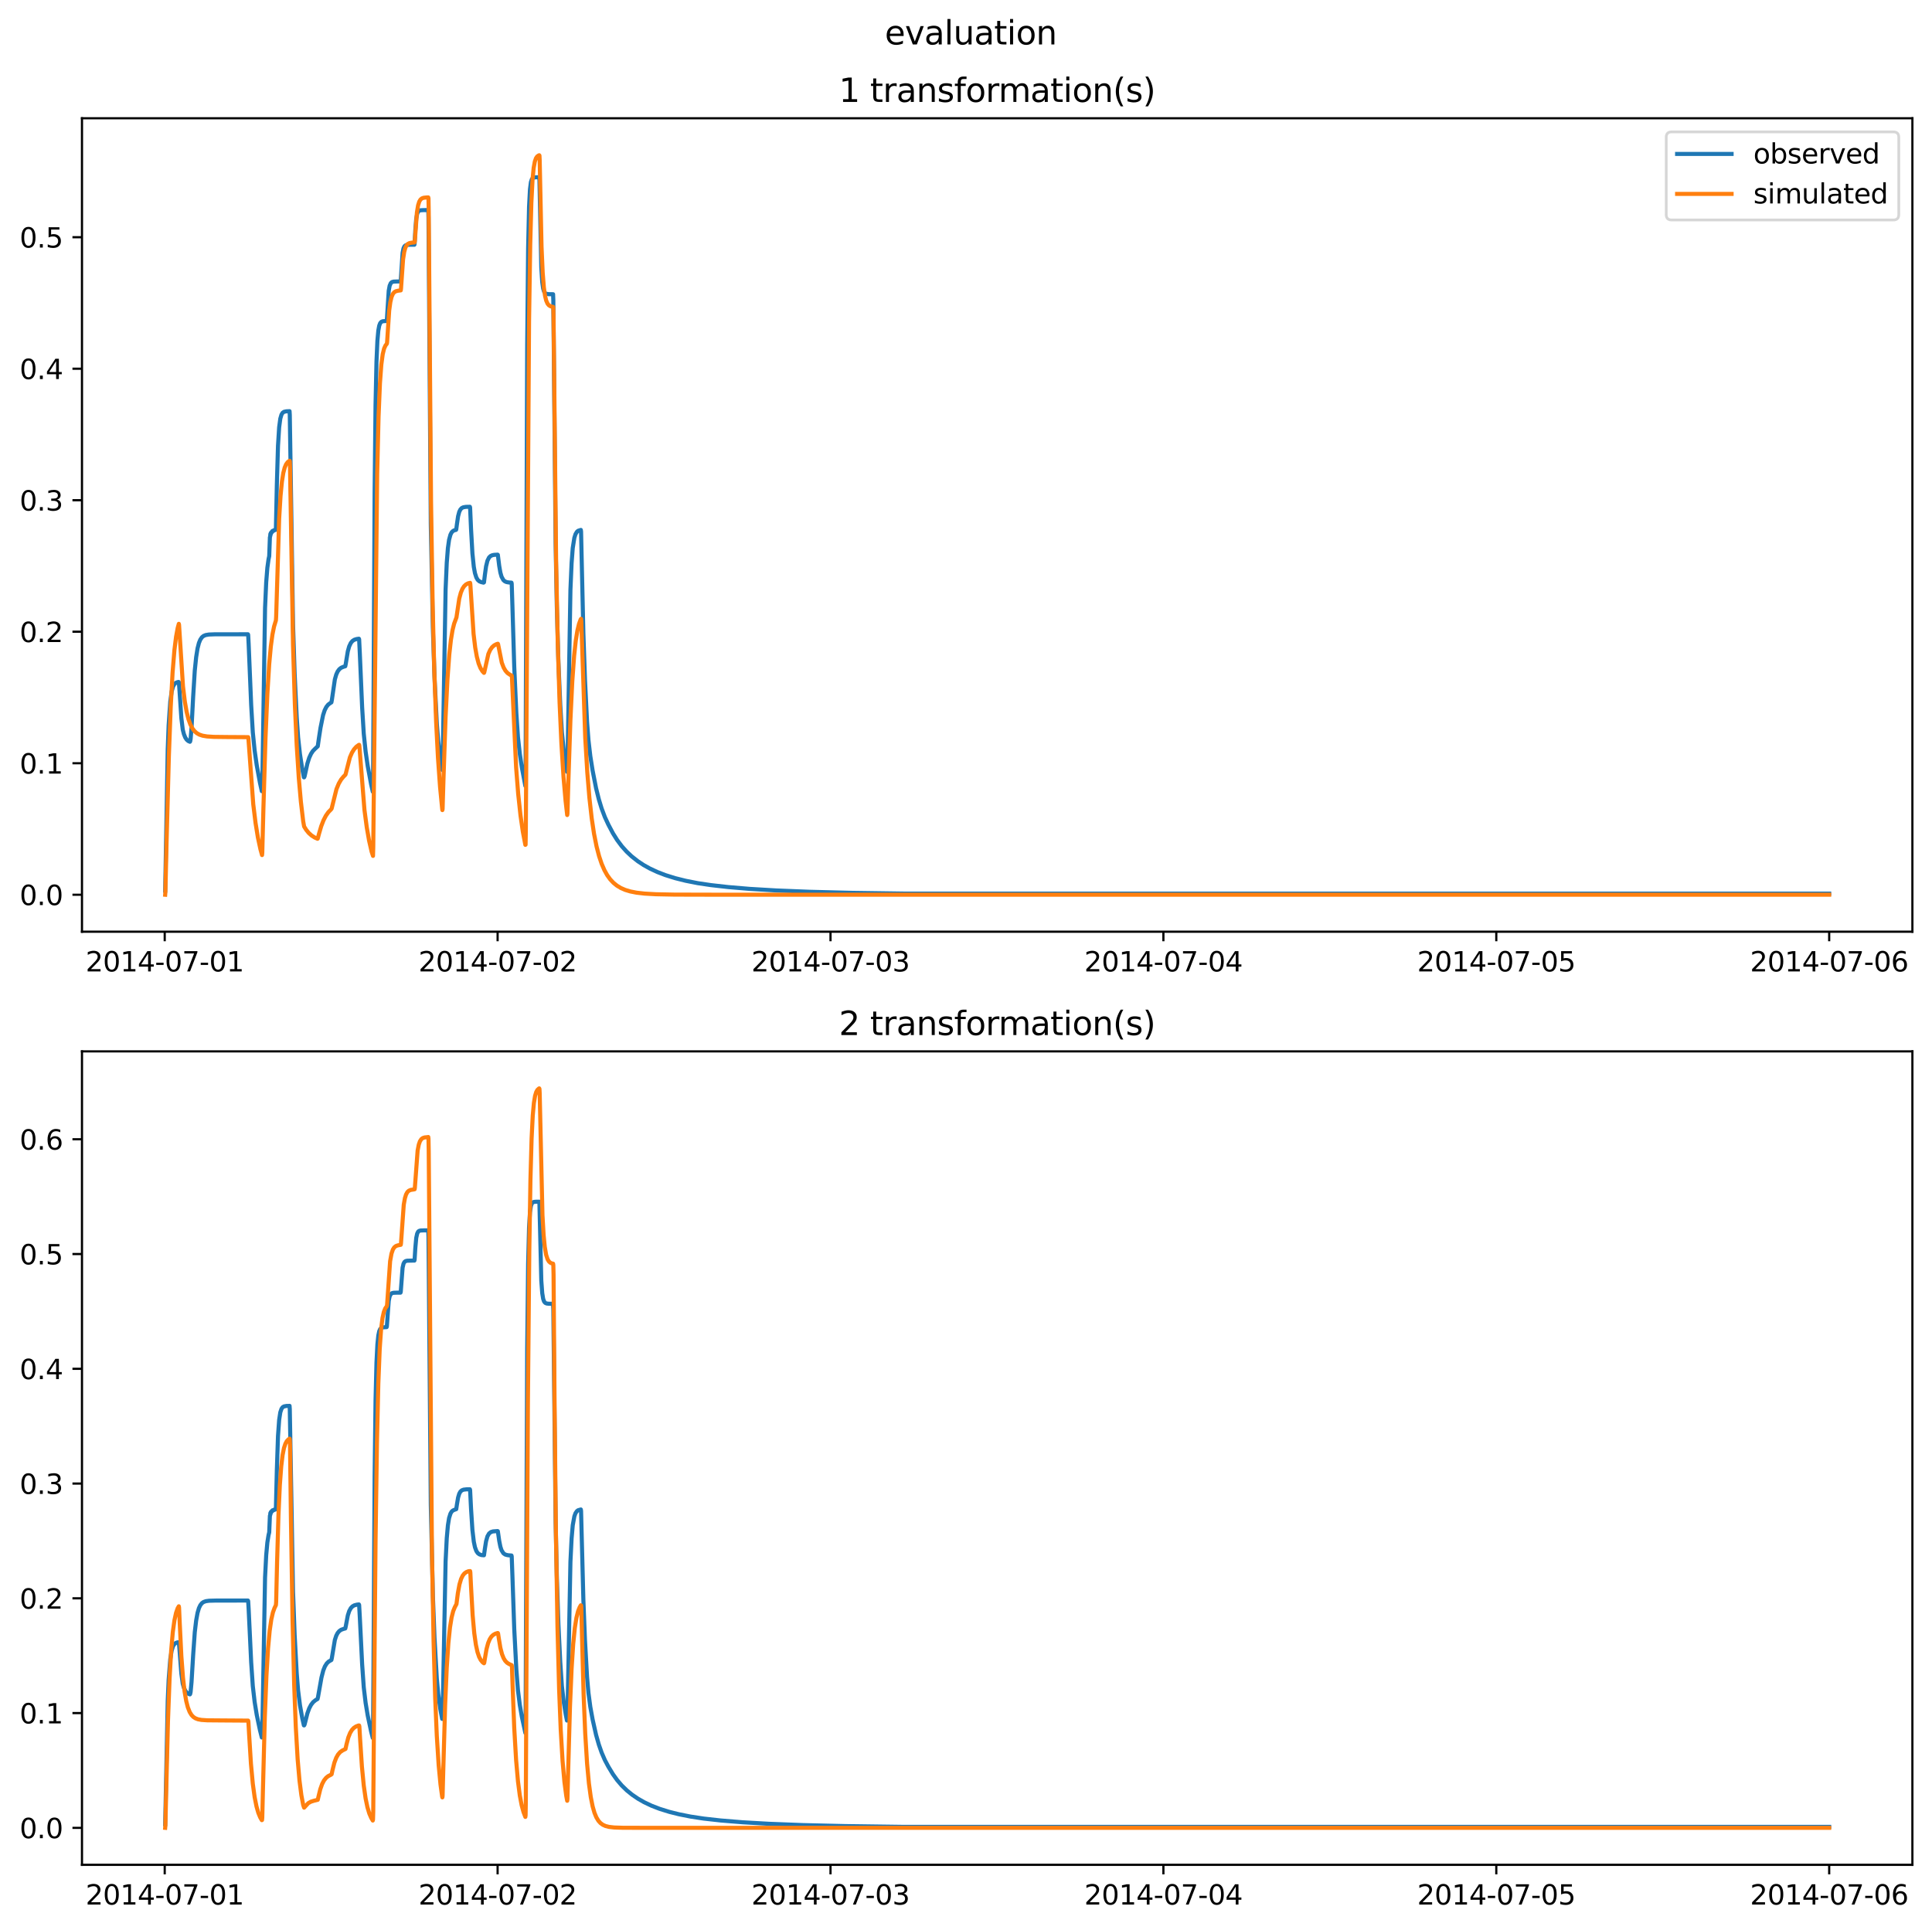 <?xml version="1.0" encoding="utf-8" standalone="no"?>
<!DOCTYPE svg PUBLIC "-//W3C//DTD SVG 1.1//EN"
  "http://www.w3.org/Graphics/SVG/1.1/DTD/svg11.dtd">
<svg xmlns:xlink="http://www.w3.org/1999/xlink" width="709.427pt" height="708.798pt" viewBox="0 0 709.427 708.798" xmlns="http://www.w3.org/2000/svg" version="1.1">
 <defs>
  <style type="text/css">*{stroke-linejoin: round; stroke-linecap: butt}</style>
 </defs>
 <g id="figure_1">
  <g id="patch_1">
   <path d="M 0 708.798 
L 709.427 708.798 
L 709.427 0 
L 0 0 
z
" style="fill: #ffffff"/>
  </g>
  <g id="axes_1">
   <g id="patch_2">
    <path d="M 30.103 342.2 
L 702.227 342.2 
L 702.227 43.44 
L 30.103 43.44 
z
" style="fill: #ffffff"/>
   </g>
   <g id="matplotlib.axis_1">
    <g id="xtick_1">
     <g id="line2d_1">
      <defs>
       <path id="mabd2f0efbd" d="M 0 0 
L 0 3.5 
" style="stroke: #000000; stroke-width: 0.8"/>
      </defs>
      <g>
       <use xlink:href="#mabd2f0efbd" x="60.484" y="342.2" style="stroke: #000000; stroke-width: 0.8"/>
      </g>
     </g>
     <g id="text_1">
      <!-- 2014-07-01 -->
      <g transform="translate(31.427 356.798) scale(0.1 -0.1)">
       <defs>
        <path id="DejaVuSans-32" d="M 1228 531 
L 3431 531 
L 3431 0 
L 469 0 
L 469 531 
Q 828 903 1448 1529 
Q 2069 2156 2228 2338 
Q 2531 2678 2651 2914 
Q 2772 3150 2772 3378 
Q 2772 3750 2511 3984 
Q 2250 4219 1831 4219 
Q 1534 4219 1204 4116 
Q 875 4013 500 3803 
L 500 4441 
Q 881 4594 1212 4672 
Q 1544 4750 1819 4750 
Q 2544 4750 2975 4387 
Q 3406 4025 3406 3419 
Q 3406 3131 3298 2873 
Q 3191 2616 2906 2266 
Q 2828 2175 2409 1742 
Q 1991 1309 1228 531 
z
" transform="scale(0.016)"/>
        <path id="DejaVuSans-30" d="M 2034 4250 
Q 1547 4250 1301 3770 
Q 1056 3291 1056 2328 
Q 1056 1369 1301 889 
Q 1547 409 2034 409 
Q 2525 409 2770 889 
Q 3016 1369 3016 2328 
Q 3016 3291 2770 3770 
Q 2525 4250 2034 4250 
z
M 2034 4750 
Q 2819 4750 3233 4129 
Q 3647 3509 3647 2328 
Q 3647 1150 3233 529 
Q 2819 -91 2034 -91 
Q 1250 -91 836 529 
Q 422 1150 422 2328 
Q 422 3509 836 4129 
Q 1250 4750 2034 4750 
z
" transform="scale(0.016)"/>
        <path id="DejaVuSans-31" d="M 794 531 
L 1825 531 
L 1825 4091 
L 703 3866 
L 703 4441 
L 1819 4666 
L 2450 4666 
L 2450 531 
L 3481 531 
L 3481 0 
L 794 0 
L 794 531 
z
" transform="scale(0.016)"/>
        <path id="DejaVuSans-34" d="M 2419 4116 
L 825 1625 
L 2419 1625 
L 2419 4116 
z
M 2253 4666 
L 3047 4666 
L 3047 1625 
L 3713 1625 
L 3713 1100 
L 3047 1100 
L 3047 0 
L 2419 0 
L 2419 1100 
L 313 1100 
L 313 1709 
L 2253 4666 
z
" transform="scale(0.016)"/>
        <path id="DejaVuSans-2d" d="M 313 2009 
L 1997 2009 
L 1997 1497 
L 313 1497 
L 313 2009 
z
" transform="scale(0.016)"/>
        <path id="DejaVuSans-37" d="M 525 4666 
L 3525 4666 
L 3525 4397 
L 1831 0 
L 1172 0 
L 2766 4134 
L 525 4134 
L 525 4666 
z
" transform="scale(0.016)"/>
       </defs>
       <use xlink:href="#DejaVuSans-32"/>
       <use xlink:href="#DejaVuSans-30" x="63.623"/>
       <use xlink:href="#DejaVuSans-31" x="127.246"/>
       <use xlink:href="#DejaVuSans-34" x="190.869"/>
       <use xlink:href="#DejaVuSans-2d" x="254.492"/>
       <use xlink:href="#DejaVuSans-30" x="290.576"/>
       <use xlink:href="#DejaVuSans-37" x="354.199"/>
       <use xlink:href="#DejaVuSans-2d" x="417.822"/>
       <use xlink:href="#DejaVuSans-30" x="453.906"/>
       <use xlink:href="#DejaVuSans-31" x="517.529"/>
      </g>
     </g>
    </g>
    <g id="xtick_2">
     <g id="line2d_2">
      <g>
       <use xlink:href="#mabd2f0efbd" x="182.723" y="342.2" style="stroke: #000000; stroke-width: 0.8"/>
      </g>
     </g>
     <g id="text_2">
      <!-- 2014-07-02 -->
      <g transform="translate(153.665 356.798) scale(0.1 -0.1)">
       <use xlink:href="#DejaVuSans-32"/>
       <use xlink:href="#DejaVuSans-30" x="63.623"/>
       <use xlink:href="#DejaVuSans-31" x="127.246"/>
       <use xlink:href="#DejaVuSans-34" x="190.869"/>
       <use xlink:href="#DejaVuSans-2d" x="254.492"/>
       <use xlink:href="#DejaVuSans-30" x="290.576"/>
       <use xlink:href="#DejaVuSans-37" x="354.199"/>
       <use xlink:href="#DejaVuSans-2d" x="417.822"/>
       <use xlink:href="#DejaVuSans-30" x="453.906"/>
       <use xlink:href="#DejaVuSans-32" x="517.529"/>
      </g>
     </g>
    </g>
    <g id="xtick_3">
     <g id="line2d_3">
      <g>
       <use xlink:href="#mabd2f0efbd" x="304.961" y="342.2" style="stroke: #000000; stroke-width: 0.8"/>
      </g>
     </g>
     <g id="text_3">
      <!-- 2014-07-03 -->
      <g transform="translate(275.903 356.798) scale(0.1 -0.1)">
       <defs>
        <path id="DejaVuSans-33" d="M 2597 2516 
Q 3050 2419 3304 2112 
Q 3559 1806 3559 1356 
Q 3559 666 3084 287 
Q 2609 -91 1734 -91 
Q 1441 -91 1130 -33 
Q 819 25 488 141 
L 488 750 
Q 750 597 1062 519 
Q 1375 441 1716 441 
Q 2309 441 2620 675 
Q 2931 909 2931 1356 
Q 2931 1769 2642 2001 
Q 2353 2234 1838 2234 
L 1294 2234 
L 1294 2753 
L 1863 2753 
Q 2328 2753 2575 2939 
Q 2822 3125 2822 3475 
Q 2822 3834 2567 4026 
Q 2313 4219 1838 4219 
Q 1578 4219 1281 4162 
Q 984 4106 628 3988 
L 628 4550 
Q 988 4650 1302 4700 
Q 1616 4750 1894 4750 
Q 2613 4750 3031 4423 
Q 3450 4097 3450 3541 
Q 3450 3153 3228 2886 
Q 3006 2619 2597 2516 
z
" transform="scale(0.016)"/>
       </defs>
       <use xlink:href="#DejaVuSans-32"/>
       <use xlink:href="#DejaVuSans-30" x="63.623"/>
       <use xlink:href="#DejaVuSans-31" x="127.246"/>
       <use xlink:href="#DejaVuSans-34" x="190.869"/>
       <use xlink:href="#DejaVuSans-2d" x="254.492"/>
       <use xlink:href="#DejaVuSans-30" x="290.576"/>
       <use xlink:href="#DejaVuSans-37" x="354.199"/>
       <use xlink:href="#DejaVuSans-2d" x="417.822"/>
       <use xlink:href="#DejaVuSans-30" x="453.906"/>
       <use xlink:href="#DejaVuSans-33" x="517.529"/>
      </g>
     </g>
    </g>
    <g id="xtick_4">
     <g id="line2d_4">
      <g>
       <use xlink:href="#mabd2f0efbd" x="427.199" y="342.2" style="stroke: #000000; stroke-width: 0.8"/>
      </g>
     </g>
     <g id="text_4">
      <!-- 2014-07-04 -->
      <g transform="translate(398.141 356.798) scale(0.1 -0.1)">
       <use xlink:href="#DejaVuSans-32"/>
       <use xlink:href="#DejaVuSans-30" x="63.623"/>
       <use xlink:href="#DejaVuSans-31" x="127.246"/>
       <use xlink:href="#DejaVuSans-34" x="190.869"/>
       <use xlink:href="#DejaVuSans-2d" x="254.492"/>
       <use xlink:href="#DejaVuSans-30" x="290.576"/>
       <use xlink:href="#DejaVuSans-37" x="354.199"/>
       <use xlink:href="#DejaVuSans-2d" x="417.822"/>
       <use xlink:href="#DejaVuSans-30" x="453.906"/>
       <use xlink:href="#DejaVuSans-34" x="517.529"/>
      </g>
     </g>
    </g>
    <g id="xtick_5">
     <g id="line2d_5">
      <g>
       <use xlink:href="#mabd2f0efbd" x="549.437" y="342.2" style="stroke: #000000; stroke-width: 0.8"/>
      </g>
     </g>
     <g id="text_5">
      <!-- 2014-07-05 -->
      <g transform="translate(520.38 356.798) scale(0.1 -0.1)">
       <defs>
        <path id="DejaVuSans-35" d="M 691 4666 
L 3169 4666 
L 3169 4134 
L 1269 4134 
L 1269 2991 
Q 1406 3038 1543 3061 
Q 1681 3084 1819 3084 
Q 2600 3084 3056 2656 
Q 3513 2228 3513 1497 
Q 3513 744 3044 326 
Q 2575 -91 1722 -91 
Q 1428 -91 1123 -41 
Q 819 9 494 109 
L 494 744 
Q 775 591 1075 516 
Q 1375 441 1709 441 
Q 2250 441 2565 725 
Q 2881 1009 2881 1497 
Q 2881 1984 2565 2268 
Q 2250 2553 1709 2553 
Q 1456 2553 1204 2497 
Q 953 2441 691 2322 
L 691 4666 
z
" transform="scale(0.016)"/>
       </defs>
       <use xlink:href="#DejaVuSans-32"/>
       <use xlink:href="#DejaVuSans-30" x="63.623"/>
       <use xlink:href="#DejaVuSans-31" x="127.246"/>
       <use xlink:href="#DejaVuSans-34" x="190.869"/>
       <use xlink:href="#DejaVuSans-2d" x="254.492"/>
       <use xlink:href="#DejaVuSans-30" x="290.576"/>
       <use xlink:href="#DejaVuSans-37" x="354.199"/>
       <use xlink:href="#DejaVuSans-2d" x="417.822"/>
       <use xlink:href="#DejaVuSans-30" x="453.906"/>
       <use xlink:href="#DejaVuSans-35" x="517.529"/>
      </g>
     </g>
    </g>
    <g id="xtick_6">
     <g id="line2d_6">
      <g>
       <use xlink:href="#mabd2f0efbd" x="671.676" y="342.2" style="stroke: #000000; stroke-width: 0.8"/>
      </g>
     </g>
     <g id="text_6">
      <!-- 2014-07-06 -->
      <g transform="translate(642.618 356.798) scale(0.1 -0.1)">
       <defs>
        <path id="DejaVuSans-36" d="M 2113 2584 
Q 1688 2584 1439 2293 
Q 1191 2003 1191 1497 
Q 1191 994 1439 701 
Q 1688 409 2113 409 
Q 2538 409 2786 701 
Q 3034 994 3034 1497 
Q 3034 2003 2786 2293 
Q 2538 2584 2113 2584 
z
M 3366 4563 
L 3366 3988 
Q 3128 4100 2886 4159 
Q 2644 4219 2406 4219 
Q 1781 4219 1451 3797 
Q 1122 3375 1075 2522 
Q 1259 2794 1537 2939 
Q 1816 3084 2150 3084 
Q 2853 3084 3261 2657 
Q 3669 2231 3669 1497 
Q 3669 778 3244 343 
Q 2819 -91 2113 -91 
Q 1303 -91 875 529 
Q 447 1150 447 2328 
Q 447 3434 972 4092 
Q 1497 4750 2381 4750 
Q 2619 4750 2861 4703 
Q 3103 4656 3366 4563 
z
" transform="scale(0.016)"/>
       </defs>
       <use xlink:href="#DejaVuSans-32"/>
       <use xlink:href="#DejaVuSans-30" x="63.623"/>
       <use xlink:href="#DejaVuSans-31" x="127.246"/>
       <use xlink:href="#DejaVuSans-34" x="190.869"/>
       <use xlink:href="#DejaVuSans-2d" x="254.492"/>
       <use xlink:href="#DejaVuSans-30" x="290.576"/>
       <use xlink:href="#DejaVuSans-37" x="354.199"/>
       <use xlink:href="#DejaVuSans-2d" x="417.822"/>
       <use xlink:href="#DejaVuSans-30" x="453.906"/>
       <use xlink:href="#DejaVuSans-36" x="517.529"/>
      </g>
     </g>
    </g>
   </g>
   <g id="matplotlib.axis_2">
    <g id="ytick_1">
     <g id="line2d_7">
      <defs>
       <path id="m0c59350004" d="M 0 0 
L -3.5 0 
" style="stroke: #000000; stroke-width: 0.8"/>
      </defs>
      <g>
       <use xlink:href="#m0c59350004" x="30.103" y="328.62" style="stroke: #000000; stroke-width: 0.8"/>
      </g>
     </g>
     <g id="text_7">
      <!-- 0.0 -->
      <g transform="translate(7.2 332.419) scale(0.1 -0.1)">
       <defs>
        <path id="DejaVuSans-2e" d="M 684 794 
L 1344 794 
L 1344 0 
L 684 0 
L 684 794 
z
" transform="scale(0.016)"/>
       </defs>
       <use xlink:href="#DejaVuSans-30"/>
       <use xlink:href="#DejaVuSans-2e" x="63.623"/>
       <use xlink:href="#DejaVuSans-30" x="95.41"/>
      </g>
     </g>
    </g>
    <g id="ytick_2">
     <g id="line2d_8">
      <g>
       <use xlink:href="#m0c59350004" x="30.103" y="280.321" style="stroke: #000000; stroke-width: 0.8"/>
      </g>
     </g>
     <g id="text_8">
      <!-- 0.1 -->
      <g transform="translate(7.2 284.121) scale(0.1 -0.1)">
       <use xlink:href="#DejaVuSans-30"/>
       <use xlink:href="#DejaVuSans-2e" x="63.623"/>
       <use xlink:href="#DejaVuSans-31" x="95.41"/>
      </g>
     </g>
    </g>
    <g id="ytick_3">
     <g id="line2d_9">
      <g>
       <use xlink:href="#m0c59350004" x="30.103" y="232.023" style="stroke: #000000; stroke-width: 0.8"/>
      </g>
     </g>
     <g id="text_9">
      <!-- 0.2 -->
      <g transform="translate(7.2 235.822) scale(0.1 -0.1)">
       <use xlink:href="#DejaVuSans-30"/>
       <use xlink:href="#DejaVuSans-2e" x="63.623"/>
       <use xlink:href="#DejaVuSans-32" x="95.41"/>
      </g>
     </g>
    </g>
    <g id="ytick_4">
     <g id="line2d_10">
      <g>
       <use xlink:href="#m0c59350004" x="30.103" y="183.724" style="stroke: #000000; stroke-width: 0.8"/>
      </g>
     </g>
     <g id="text_10">
      <!-- 0.3 -->
      <g transform="translate(7.2 187.523) scale(0.1 -0.1)">
       <use xlink:href="#DejaVuSans-30"/>
       <use xlink:href="#DejaVuSans-2e" x="63.623"/>
       <use xlink:href="#DejaVuSans-33" x="95.41"/>
      </g>
     </g>
    </g>
    <g id="ytick_5">
     <g id="line2d_11">
      <g>
       <use xlink:href="#m0c59350004" x="30.103" y="135.425" style="stroke: #000000; stroke-width: 0.8"/>
      </g>
     </g>
     <g id="text_11">
      <!-- 0.4 -->
      <g transform="translate(7.2 139.225) scale(0.1 -0.1)">
       <use xlink:href="#DejaVuSans-30"/>
       <use xlink:href="#DejaVuSans-2e" x="63.623"/>
       <use xlink:href="#DejaVuSans-34" x="95.41"/>
      </g>
     </g>
    </g>
    <g id="ytick_6">
     <g id="line2d_12">
      <g>
       <use xlink:href="#m0c59350004" x="30.103" y="87.127" style="stroke: #000000; stroke-width: 0.8"/>
      </g>
     </g>
     <g id="text_12">
      <!-- 0.5 -->
      <g transform="translate(7.2 90.926) scale(0.1 -0.1)">
       <use xlink:href="#DejaVuSans-30"/>
       <use xlink:href="#DejaVuSans-2e" x="63.623"/>
       <use xlink:href="#DejaVuSans-35" x="95.41"/>
      </g>
     </g>
    </g>
   </g>
   <g id="line2d_13">
    <path d="M 60.654 327.112 
L 61.079 303.693 
L 61.588 275.238 
L 61.928 266.37 
L 62.522 257.675 
L 63.031 254.002 
L 63.54 252.154 
L 64.05 251.252 
L 64.559 250.801 
L 65.153 250.555 
L 65.578 250.468 
L 65.663 250.56 
L 65.832 252.472 
L 66.596 263.727 
L 67.106 267.972 
L 67.53 269.638 
L 68.039 270.897 
L 68.549 271.66 
L 69.143 272.176 
L 69.737 272.444 
L 69.822 272.329 
L 69.992 271.448 
L 70.331 267.298 
L 70.926 255.897 
L 71.52 246.305 
L 72.029 241.357 
L 72.538 238.151 
L 73.048 236.149 
L 73.557 234.919 
L 74.151 234.059 
L 74.746 233.575 
L 75.51 233.251 
L 76.698 233.049 
L 78.905 232.968 
L 91.044 232.957 
L 91.129 233.188 
L 91.299 236.502 
L 92.232 258.957 
L 92.827 268.955 
L 93.506 275.647 
L 94.27 281.042 
L 95.458 287.52 
L 96.137 290.587 
L 96.222 290.545 
L 96.392 283.689 
L 97.326 223.295 
L 97.75 213.842 
L 98.175 208.521 
L 98.599 205.451 
L 98.854 204.256 
L 99.108 197.28 
L 99.193 197.136 
L 99.278 196.129 
L 99.363 196.452 
L 99.448 195.715 
L 99.533 195.946 
L 99.703 195.432 
L 99.787 195.517 
L 99.872 195.231 
L 99.957 195.359 
L 100.042 195.005 
L 100.127 195.177 
L 100.297 194.901 
L 100.551 194.899 
L 100.636 194.724 
L 100.721 194.805 
L 100.891 194.707 
L 101.231 194.591 
L 101.315 193.969 
L 101.655 178.173 
L 102.079 163.776 
L 102.504 156.944 
L 102.928 153.762 
L 103.353 152.304 
L 103.777 151.609 
L 104.286 151.257 
L 105.135 151.073 
L 106.324 151.018 
L 106.409 152.364 
L 107.597 229.153 
L 108.191 247.473 
L 108.955 263.571 
L 109.465 270.823 
L 110.144 276.975 
L 110.993 282.502 
L 111.587 285.487 
L 111.672 285.506 
L 111.841 285.144 
L 112.266 283.239 
L 112.86 280.493 
L 113.539 278.335 
L 114.218 276.854 
L 114.897 275.825 
L 115.661 275.044 
L 116.68 274.09 
L 117.105 271.108 
L 117.699 267.27 
L 118.632 262.661 
L 119.227 260.852 
L 119.821 259.669 
L 120.5 258.81 
L 121.264 258.238 
L 121.688 257.977 
L 121.858 257.11 
L 122.962 249.523 
L 123.471 247.752 
L 123.98 246.631 
L 124.575 245.814 
L 125.254 245.27 
L 126.018 244.939 
L 126.782 244.707 
L 126.951 243.886 
L 127.715 239.227 
L 128.225 237.401 
L 128.819 236.146 
L 129.413 235.429 
L 130.092 234.982 
L 130.941 234.71 
L 131.79 234.591 
L 131.875 234.814 
L 132.13 240.114 
L 132.978 259.807 
L 133.573 269.481 
L 134.252 276.027 
L 135.016 281.31 
L 136.289 288.139 
L 136.883 290.787 
L 136.968 289.56 
L 137.138 263.741 
L 137.562 180.781 
L 137.902 148.636 
L 138.242 132.852 
L 138.581 125.184 
L 138.921 121.402 
L 139.26 119.584 
L 139.6 118.698 
L 140.024 118.206 
L 140.534 117.988 
L 141.977 117.881 
L 142.061 117.528 
L 142.741 106.776 
L 143.08 104.939 
L 143.505 103.971 
L 143.929 103.6 
L 144.523 103.432 
L 145.966 103.376 
L 147.07 103.374 
L 147.155 103.04 
L 147.834 92.86 
L 148.173 91.204 
L 148.513 90.469 
L 148.937 90.1 
L 149.447 89.951 
L 150.635 89.892 
L 152.163 89.889 
L 152.248 89.466 
L 152.503 84.645 
L 152.842 80.346 
L 153.182 78.545 
L 153.521 77.745 
L 153.861 77.416 
L 154.37 77.234 
L 155.474 77.171 
L 157.256 77.167 
L 157.341 80.008 
L 158.19 192.742 
L 158.954 230.864 
L 159.548 248.611 
L 160.397 265.779 
L 160.907 272.186 
L 161.671 278.548 
L 162.35 282.75 
L 162.435 282.769 
L 162.604 276.232 
L 163.623 216.448 
L 164.047 206.744 
L 164.472 201.297 
L 164.896 198.259 
L 165.406 196.383 
L 165.83 195.551 
L 166.254 195.098 
L 166.764 194.784 
L 167.443 194.627 
L 167.528 194.502 
L 167.782 192.55 
L 168.207 189.628 
L 168.631 188.003 
L 169.056 187.127 
L 169.565 186.592 
L 170.159 186.313 
L 171.093 186.163 
L 172.536 186.13 
L 172.621 186.431 
L 172.961 194.214 
L 173.47 203.263 
L 173.979 208.185 
L 174.404 210.507 
L 174.913 212.103 
L 175.422 212.981 
L 176.017 213.505 
L 176.696 213.792 
L 177.545 214 
L 177.714 213.894 
L 178.054 211.104 
L 178.478 208.026 
L 178.988 205.948 
L 179.582 204.749 
L 180.176 204.193 
L 180.77 203.931 
L 181.449 203.793 
L 182.723 203.716 
L 182.808 203.786 
L 183.317 207.869 
L 183.741 210.311 
L 184.166 211.798 
L 184.845 213.05 
L 185.1 213.26 
L 185.354 213.503 
L 185.609 213.597 
L 185.864 213.742 
L 186.288 213.837 
L 186.882 213.932 
L 187.816 214 
L 187.901 214.405 
L 188.155 222.419 
L 188.835 245.031 
L 189.599 261.895 
L 190.193 270.726 
L 190.872 276.899 
L 191.636 281.953 
L 192.909 288.655 
L 192.994 285.911 
L 193.164 239.486 
L 193.588 126.848 
L 193.928 91.204 
L 194.267 76.035 
L 194.607 69.524 
L 194.947 66.921 
L 195.286 65.846 
L 195.626 65.406 
L 196.05 65.196 
L 196.899 65.107 
L 198.002 65.097 
L 198.087 66.266 
L 198.766 98.315 
L 199.106 103.562 
L 199.446 105.978 
L 199.785 107.093 
L 200.125 107.605 
L 200.634 107.919 
L 201.398 108.04 
L 203.096 108.066 
L 203.181 110.371 
L 204.029 199.881 
L 204.454 222.352 
L 205.048 243.046 
L 205.727 258.87 
L 206.321 268.903 
L 207.001 275.636 
L 207.765 281.03 
L 208.189 283.455 
L 208.274 283.294 
L 208.444 276.946 
L 209.462 216.64 
L 209.887 206.834 
L 210.311 201.275 
L 210.905 197.513 
L 211.33 196.181 
L 211.839 195.342 
L 212.264 194.962 
L 213.282 194.631 
L 213.367 195.261 
L 213.622 206.686 
L 214.216 232.736 
L 214.81 249.844 
L 215.574 265.243 
L 216.084 271.867 
L 216.763 277.715 
L 217.612 283.052 
L 218.885 289.535 
L 219.903 293.622 
L 220.922 296.953 
L 222.111 300.108 
L 223.384 302.853 
L 225.082 306.071 
L 226.61 308.512 
L 228.307 310.787 
L 230.09 312.782 
L 231.958 314.538 
L 234.249 316.34 
L 236.372 317.739 
L 238.664 319.016 
L 241.38 320.28 
L 244.351 321.42 
L 247.916 322.532 
L 251.736 323.487 
L 256.235 324.376 
L 261.074 325.092 
L 267.441 325.811 
L 275.25 326.469 
L 285.097 327.054 
L 297.151 327.534 
L 312.94 327.932 
L 332.719 328.209 
L 492.478 328.21 
L 671.676 328.21 
L 671.676 328.21 
" clip-path="url(#p783264e203)" style="fill: none; stroke: #1f77b4; stroke-width: 1.5; stroke-linecap: square"/>
   </g>
   <g id="line2d_14">
    <path d="M 60.654 328.62 
L 60.739 327.492 
L 61.164 309.238 
L 62.012 277.586 
L 62.692 259.53 
L 63.371 247.023 
L 64.05 238.723 
L 64.644 233.915 
L 65.238 230.689 
L 65.663 229.122 
L 65.747 229.496 
L 67.191 252.052 
L 67.87 257.68 
L 68.549 261.537 
L 69.228 264.217 
L 69.907 266.097 
L 70.671 267.559 
L 71.435 268.553 
L 72.284 269.291 
L 73.218 269.814 
L 74.406 270.209 
L 76.019 270.482 
L 78.481 270.641 
L 83.829 270.703 
L 91.129 270.746 
L 91.214 271.211 
L 92.996 295.396 
L 93.845 302.329 
L 94.694 307.549 
L 95.628 311.918 
L 96.222 314.054 
L 96.307 313.218 
L 96.731 296.592 
L 97.495 270.979 
L 98.175 254.879 
L 98.854 243.902 
L 99.448 237.434 
L 100.042 233.047 
L 100.636 230.11 
L 101.315 227.854 
L 101.4 226.547 
L 102.504 190.51 
L 103.013 182.131 
L 103.522 176.906 
L 104.032 173.691 
L 104.541 171.73 
L 105.05 170.54 
L 105.645 169.731 
L 106.239 169.283 
L 106.324 169.237 
L 106.409 169.375 
L 106.494 171.515 
L 107.597 236.945 
L 108.276 258.792 
L 108.955 273.784 
L 109.719 285.764 
L 110.483 294.471 
L 111.332 301.642 
L 111.672 303.556 
L 112.436 304.791 
L 113.369 305.934 
L 114.388 306.852 
L 115.577 307.613 
L 116.595 308.068 
L 116.68 307.988 
L 117.105 306.341 
L 117.953 303.45 
L 118.802 301.259 
L 119.651 299.614 
L 120.585 298.283 
L 121.519 297.326 
L 121.773 296.995 
L 123.556 289.82 
L 124.405 287.769 
L 125.254 286.314 
L 126.103 285.289 
L 126.867 284.509 
L 128.479 278.198 
L 129.243 276.438 
L 130.007 275.2 
L 130.856 274.255 
L 131.79 273.572 
L 131.875 273.56 
L 131.96 273.96 
L 133.827 297.466 
L 134.676 303.873 
L 135.525 308.73 
L 136.459 312.817 
L 136.968 314.359 
L 137.053 311.272 
L 138.496 174.075 
L 139.006 153.009 
L 139.515 140.774 
L 140.024 133.895 
L 140.534 130.097 
L 141.043 128.021 
L 141.552 126.894 
L 142.061 126.239 
L 142.146 125.632 
L 142.91 114.059 
L 143.335 110.941 
L 143.759 109.132 
L 144.269 107.937 
L 144.778 107.32 
L 145.372 106.967 
L 146.221 106.765 
L 147.155 106.651 
L 147.24 106.114 
L 148.004 95.277 
L 148.428 92.518 
L 148.852 90.977 
L 149.277 90.12 
L 149.786 89.579 
L 150.38 89.283 
L 151.314 89.115 
L 152.248 89.026 
L 152.333 88.492 
L 153.097 77.978 
L 153.521 75.44 
L 153.946 74.073 
L 154.37 73.339 
L 154.88 72.893 
L 155.559 72.64 
L 156.662 72.522 
L 157.256 72.503 
L 157.341 72.9 
L 157.426 77.687 
L 158.275 184.336 
L 158.869 222.046 
L 159.463 246.306 
L 160.143 265.104 
L 160.822 278.29 
L 161.586 289 
L 162.35 296.882 
L 162.435 297.537 
L 162.519 297.138 
L 162.859 285.662 
L 163.623 263.238 
L 164.302 249.539 
L 164.981 240.37 
L 165.575 235.029 
L 166.17 231.433 
L 166.764 229.038 
L 167.358 227.453 
L 167.613 226.754 
L 168.631 219.895 
L 169.226 217.658 
L 169.82 216.228 
L 170.414 215.317 
L 171.093 214.675 
L 171.857 214.26 
L 172.621 214.074 
L 172.706 214.605 
L 173.894 232.828 
L 174.489 237.786 
L 175.083 241.148 
L 175.762 243.713 
L 176.441 245.392 
L 177.12 246.497 
L 177.714 247.136 
L 177.799 247.027 
L 179.327 240.189 
L 180.006 238.686 
L 180.685 237.718 
L 181.449 237.037 
L 182.298 236.59 
L 182.808 236.435 
L 182.892 236.596 
L 184.251 243.382 
L 184.93 245.174 
L 185.609 246.353 
L 186.373 247.209 
L 187.222 247.792 
L 187.901 248.146 
L 187.986 248.915 
L 189.514 281.822 
L 190.278 291.569 
L 191.127 299.502 
L 191.975 305.404 
L 192.909 310.301 
L 192.994 310.231 
L 193.079 305.013 
L 194.267 117.84 
L 194.692 89.961 
L 195.116 74.421 
L 195.541 66.053 
L 195.965 61.631 
L 196.39 59.317 
L 196.814 58.112 
L 197.238 57.487 
L 197.748 57.12 
L 198.002 57.02 
L 198.087 57.14 
L 198.172 58.88 
L 198.851 90.66 
L 199.276 100.138 
L 199.7 105.504 
L 200.125 108.579 
L 200.549 110.353 
L 201.058 111.528 
L 201.568 112.139 
L 202.162 112.494 
L 203.011 112.702 
L 203.096 112.711 
L 203.181 113.018 
L 203.265 116.607 
L 204.199 205.823 
L 204.793 235.603 
L 205.473 257.901 
L 206.152 273.155 
L 206.916 285.316 
L 207.68 294.139 
L 208.274 299.351 
L 208.359 298.899 
L 208.698 287.21 
L 209.462 264.318 
L 210.141 250.277 
L 210.82 240.855 
L 211.415 235.358 
L 212.009 231.653 
L 212.603 229.184 
L 213.197 227.55 
L 213.367 227.285 
L 213.452 228.228 
L 214.895 270.96 
L 215.659 283.76 
L 216.423 292.991 
L 217.272 300.548 
L 218.121 306.195 
L 219.055 310.894 
L 219.988 314.474 
L 220.922 317.248 
L 221.941 319.599 
L 222.959 321.427 
L 224.063 322.966 
L 225.251 324.239 
L 226.525 325.274 
L 227.968 326.147 
L 229.581 326.85 
L 231.448 327.415 
L 233.74 327.866 
L 236.711 328.208 
L 240.871 328.443 
L 247.662 328.575 
L 264.809 328.619 
L 667.007 328.62 
L 671.676 328.62 
L 671.676 328.62 
" clip-path="url(#p783264e203)" style="fill: none; stroke: #ff7f0e; stroke-width: 1.5; stroke-linecap: square"/>
   </g>
   <g id="patch_3">
    <path d="M 30.103 342.2 
L 30.103 43.44 
" style="fill: none; stroke: #000000; stroke-width: 0.8; stroke-linejoin: miter; stroke-linecap: square"/>
   </g>
   <g id="patch_4">
    <path d="M 702.227 342.2 
L 702.227 43.44 
" style="fill: none; stroke: #000000; stroke-width: 0.8; stroke-linejoin: miter; stroke-linecap: square"/>
   </g>
   <g id="patch_5">
    <path d="M 30.103 342.2 
L 702.227 342.2 
" style="fill: none; stroke: #000000; stroke-width: 0.8; stroke-linejoin: miter; stroke-linecap: square"/>
   </g>
   <g id="patch_6">
    <path d="M 30.103 43.44 
L 702.227 43.44 
" style="fill: none; stroke: #000000; stroke-width: 0.8; stroke-linejoin: miter; stroke-linecap: square"/>
   </g>
   <g id="text_13">
    <!-- 1 transformation(s) -->
    <g transform="translate(308.05 37.44) scale(0.12 -0.12)">
     <defs>
      <path id="DejaVuSans-20" transform="scale(0.016)"/>
      <path id="DejaVuSans-74" d="M 1172 4494 
L 1172 3500 
L 2356 3500 
L 2356 3053 
L 1172 3053 
L 1172 1153 
Q 1172 725 1289 603 
Q 1406 481 1766 481 
L 2356 481 
L 2356 0 
L 1766 0 
Q 1100 0 847 248 
Q 594 497 594 1153 
L 594 3053 
L 172 3053 
L 172 3500 
L 594 3500 
L 594 4494 
L 1172 4494 
z
" transform="scale(0.016)"/>
      <path id="DejaVuSans-72" d="M 2631 2963 
Q 2534 3019 2420 3045 
Q 2306 3072 2169 3072 
Q 1681 3072 1420 2755 
Q 1159 2438 1159 1844 
L 1159 0 
L 581 0 
L 581 3500 
L 1159 3500 
L 1159 2956 
Q 1341 3275 1631 3429 
Q 1922 3584 2338 3584 
Q 2397 3584 2469 3576 
Q 2541 3569 2628 3553 
L 2631 2963 
z
" transform="scale(0.016)"/>
      <path id="DejaVuSans-61" d="M 2194 1759 
Q 1497 1759 1228 1600 
Q 959 1441 959 1056 
Q 959 750 1161 570 
Q 1363 391 1709 391 
Q 2188 391 2477 730 
Q 2766 1069 2766 1631 
L 2766 1759 
L 2194 1759 
z
M 3341 1997 
L 3341 0 
L 2766 0 
L 2766 531 
Q 2569 213 2275 61 
Q 1981 -91 1556 -91 
Q 1019 -91 701 211 
Q 384 513 384 1019 
Q 384 1609 779 1909 
Q 1175 2209 1959 2209 
L 2766 2209 
L 2766 2266 
Q 2766 2663 2505 2880 
Q 2244 3097 1772 3097 
Q 1472 3097 1187 3025 
Q 903 2953 641 2809 
L 641 3341 
Q 956 3463 1253 3523 
Q 1550 3584 1831 3584 
Q 2591 3584 2966 3190 
Q 3341 2797 3341 1997 
z
" transform="scale(0.016)"/>
      <path id="DejaVuSans-6e" d="M 3513 2113 
L 3513 0 
L 2938 0 
L 2938 2094 
Q 2938 2591 2744 2837 
Q 2550 3084 2163 3084 
Q 1697 3084 1428 2787 
Q 1159 2491 1159 1978 
L 1159 0 
L 581 0 
L 581 3500 
L 1159 3500 
L 1159 2956 
Q 1366 3272 1645 3428 
Q 1925 3584 2291 3584 
Q 2894 3584 3203 3211 
Q 3513 2838 3513 2113 
z
" transform="scale(0.016)"/>
      <path id="DejaVuSans-73" d="M 2834 3397 
L 2834 2853 
Q 2591 2978 2328 3040 
Q 2066 3103 1784 3103 
Q 1356 3103 1142 2972 
Q 928 2841 928 2578 
Q 928 2378 1081 2264 
Q 1234 2150 1697 2047 
L 1894 2003 
Q 2506 1872 2764 1633 
Q 3022 1394 3022 966 
Q 3022 478 2636 193 
Q 2250 -91 1575 -91 
Q 1294 -91 989 -36 
Q 684 19 347 128 
L 347 722 
Q 666 556 975 473 
Q 1284 391 1588 391 
Q 1994 391 2212 530 
Q 2431 669 2431 922 
Q 2431 1156 2273 1281 
Q 2116 1406 1581 1522 
L 1381 1569 
Q 847 1681 609 1914 
Q 372 2147 372 2553 
Q 372 3047 722 3315 
Q 1072 3584 1716 3584 
Q 2034 3584 2315 3537 
Q 2597 3491 2834 3397 
z
" transform="scale(0.016)"/>
      <path id="DejaVuSans-66" d="M 2375 4863 
L 2375 4384 
L 1825 4384 
Q 1516 4384 1395 4259 
Q 1275 4134 1275 3809 
L 1275 3500 
L 2222 3500 
L 2222 3053 
L 1275 3053 
L 1275 0 
L 697 0 
L 697 3053 
L 147 3053 
L 147 3500 
L 697 3500 
L 697 3744 
Q 697 4328 969 4595 
Q 1241 4863 1831 4863 
L 2375 4863 
z
" transform="scale(0.016)"/>
      <path id="DejaVuSans-6f" d="M 1959 3097 
Q 1497 3097 1228 2736 
Q 959 2375 959 1747 
Q 959 1119 1226 758 
Q 1494 397 1959 397 
Q 2419 397 2687 759 
Q 2956 1122 2956 1747 
Q 2956 2369 2687 2733 
Q 2419 3097 1959 3097 
z
M 1959 3584 
Q 2709 3584 3137 3096 
Q 3566 2609 3566 1747 
Q 3566 888 3137 398 
Q 2709 -91 1959 -91 
Q 1206 -91 779 398 
Q 353 888 353 1747 
Q 353 2609 779 3096 
Q 1206 3584 1959 3584 
z
" transform="scale(0.016)"/>
      <path id="DejaVuSans-6d" d="M 3328 2828 
Q 3544 3216 3844 3400 
Q 4144 3584 4550 3584 
Q 5097 3584 5394 3201 
Q 5691 2819 5691 2113 
L 5691 0 
L 5113 0 
L 5113 2094 
Q 5113 2597 4934 2840 
Q 4756 3084 4391 3084 
Q 3944 3084 3684 2787 
Q 3425 2491 3425 1978 
L 3425 0 
L 2847 0 
L 2847 2094 
Q 2847 2600 2669 2842 
Q 2491 3084 2119 3084 
Q 1678 3084 1418 2786 
Q 1159 2488 1159 1978 
L 1159 0 
L 581 0 
L 581 3500 
L 1159 3500 
L 1159 2956 
Q 1356 3278 1631 3431 
Q 1906 3584 2284 3584 
Q 2666 3584 2933 3390 
Q 3200 3197 3328 2828 
z
" transform="scale(0.016)"/>
      <path id="DejaVuSans-69" d="M 603 3500 
L 1178 3500 
L 1178 0 
L 603 0 
L 603 3500 
z
M 603 4863 
L 1178 4863 
L 1178 4134 
L 603 4134 
L 603 4863 
z
" transform="scale(0.016)"/>
      <path id="DejaVuSans-28" d="M 1984 4856 
Q 1566 4138 1362 3434 
Q 1159 2731 1159 2009 
Q 1159 1288 1364 580 
Q 1569 -128 1984 -844 
L 1484 -844 
Q 1016 -109 783 600 
Q 550 1309 550 2009 
Q 550 2706 781 3412 
Q 1013 4119 1484 4856 
L 1984 4856 
z
" transform="scale(0.016)"/>
      <path id="DejaVuSans-29" d="M 513 4856 
L 1013 4856 
Q 1481 4119 1714 3412 
Q 1947 2706 1947 2009 
Q 1947 1309 1714 600 
Q 1481 -109 1013 -844 
L 513 -844 
Q 928 -128 1133 580 
Q 1338 1288 1338 2009 
Q 1338 2731 1133 3434 
Q 928 4138 513 4856 
z
" transform="scale(0.016)"/>
     </defs>
     <use xlink:href="#DejaVuSans-31"/>
     <use xlink:href="#DejaVuSans-20" x="63.623"/>
     <use xlink:href="#DejaVuSans-74" x="95.41"/>
     <use xlink:href="#DejaVuSans-72" x="134.619"/>
     <use xlink:href="#DejaVuSans-61" x="175.732"/>
     <use xlink:href="#DejaVuSans-6e" x="237.012"/>
     <use xlink:href="#DejaVuSans-73" x="300.391"/>
     <use xlink:href="#DejaVuSans-66" x="352.49"/>
     <use xlink:href="#DejaVuSans-6f" x="387.695"/>
     <use xlink:href="#DejaVuSans-72" x="448.877"/>
     <use xlink:href="#DejaVuSans-6d" x="488.24"/>
     <use xlink:href="#DejaVuSans-61" x="585.652"/>
     <use xlink:href="#DejaVuSans-74" x="646.932"/>
     <use xlink:href="#DejaVuSans-69" x="686.141"/>
     <use xlink:href="#DejaVuSans-6f" x="713.924"/>
     <use xlink:href="#DejaVuSans-6e" x="775.105"/>
     <use xlink:href="#DejaVuSans-28" x="838.484"/>
     <use xlink:href="#DejaVuSans-73" x="877.498"/>
     <use xlink:href="#DejaVuSans-29" x="929.598"/>
    </g>
   </g>
   <g id="legend_1">
    <g id="patch_7">
     <path d="M 613.833 80.796 
L 695.227 80.796 
Q 697.227 80.796 697.227 78.796 
L 697.227 50.44 
Q 697.227 48.44 695.227 48.44 
L 613.833 48.44 
Q 611.833 48.44 611.833 50.44 
L 611.833 78.796 
Q 611.833 80.796 613.833 80.796 
z
" style="fill: #ffffff; opacity: 0.8; stroke: #cccccc; stroke-linejoin: miter"/>
    </g>
    <g id="line2d_15">
     <path d="M 615.833 56.538 
L 625.833 56.538 
L 635.833 56.538 
" style="fill: none; stroke: #1f77b4; stroke-width: 1.5; stroke-linecap: square"/>
    </g>
    <g id="text_14">
     <!-- observed -->
     <g transform="translate(643.833 60.038) scale(0.1 -0.1)">
      <defs>
       <path id="DejaVuSans-62" d="M 3116 1747 
Q 3116 2381 2855 2742 
Q 2594 3103 2138 3103 
Q 1681 3103 1420 2742 
Q 1159 2381 1159 1747 
Q 1159 1113 1420 752 
Q 1681 391 2138 391 
Q 2594 391 2855 752 
Q 3116 1113 3116 1747 
z
M 1159 2969 
Q 1341 3281 1617 3432 
Q 1894 3584 2278 3584 
Q 2916 3584 3314 3078 
Q 3713 2572 3713 1747 
Q 3713 922 3314 415 
Q 2916 -91 2278 -91 
Q 1894 -91 1617 61 
Q 1341 213 1159 525 
L 1159 0 
L 581 0 
L 581 4863 
L 1159 4863 
L 1159 2969 
z
" transform="scale(0.016)"/>
       <path id="DejaVuSans-65" d="M 3597 1894 
L 3597 1613 
L 953 1613 
Q 991 1019 1311 708 
Q 1631 397 2203 397 
Q 2534 397 2845 478 
Q 3156 559 3463 722 
L 3463 178 
Q 3153 47 2828 -22 
Q 2503 -91 2169 -91 
Q 1331 -91 842 396 
Q 353 884 353 1716 
Q 353 2575 817 3079 
Q 1281 3584 2069 3584 
Q 2775 3584 3186 3129 
Q 3597 2675 3597 1894 
z
M 3022 2063 
Q 3016 2534 2758 2815 
Q 2500 3097 2075 3097 
Q 1594 3097 1305 2825 
Q 1016 2553 972 2059 
L 3022 2063 
z
" transform="scale(0.016)"/>
       <path id="DejaVuSans-76" d="M 191 3500 
L 800 3500 
L 1894 563 
L 2988 3500 
L 3597 3500 
L 2284 0 
L 1503 0 
L 191 3500 
z
" transform="scale(0.016)"/>
       <path id="DejaVuSans-64" d="M 2906 2969 
L 2906 4863 
L 3481 4863 
L 3481 0 
L 2906 0 
L 2906 525 
Q 2725 213 2448 61 
Q 2172 -91 1784 -91 
Q 1150 -91 751 415 
Q 353 922 353 1747 
Q 353 2572 751 3078 
Q 1150 3584 1784 3584 
Q 2172 3584 2448 3432 
Q 2725 3281 2906 2969 
z
M 947 1747 
Q 947 1113 1208 752 
Q 1469 391 1925 391 
Q 2381 391 2643 752 
Q 2906 1113 2906 1747 
Q 2906 2381 2643 2742 
Q 2381 3103 1925 3103 
Q 1469 3103 1208 2742 
Q 947 2381 947 1747 
z
" transform="scale(0.016)"/>
      </defs>
      <use xlink:href="#DejaVuSans-6f"/>
      <use xlink:href="#DejaVuSans-62" x="61.182"/>
      <use xlink:href="#DejaVuSans-73" x="124.658"/>
      <use xlink:href="#DejaVuSans-65" x="176.758"/>
      <use xlink:href="#DejaVuSans-72" x="238.281"/>
      <use xlink:href="#DejaVuSans-76" x="279.395"/>
      <use xlink:href="#DejaVuSans-65" x="338.574"/>
      <use xlink:href="#DejaVuSans-64" x="400.098"/>
     </g>
    </g>
    <g id="line2d_16">
     <path d="M 615.833 71.217 
L 625.833 71.217 
L 635.833 71.217 
" style="fill: none; stroke: #ff7f0e; stroke-width: 1.5; stroke-linecap: square"/>
    </g>
    <g id="text_15">
     <!-- simulated -->
     <g transform="translate(643.833 74.717) scale(0.1 -0.1)">
      <defs>
       <path id="DejaVuSans-75" d="M 544 1381 
L 544 3500 
L 1119 3500 
L 1119 1403 
Q 1119 906 1312 657 
Q 1506 409 1894 409 
Q 2359 409 2629 706 
Q 2900 1003 2900 1516 
L 2900 3500 
L 3475 3500 
L 3475 0 
L 2900 0 
L 2900 538 
Q 2691 219 2414 64 
Q 2138 -91 1772 -91 
Q 1169 -91 856 284 
Q 544 659 544 1381 
z
M 1991 3584 
L 1991 3584 
z
" transform="scale(0.016)"/>
       <path id="DejaVuSans-6c" d="M 603 4863 
L 1178 4863 
L 1178 0 
L 603 0 
L 603 4863 
z
" transform="scale(0.016)"/>
      </defs>
      <use xlink:href="#DejaVuSans-73"/>
      <use xlink:href="#DejaVuSans-69" x="52.1"/>
      <use xlink:href="#DejaVuSans-6d" x="79.883"/>
      <use xlink:href="#DejaVuSans-75" x="177.295"/>
      <use xlink:href="#DejaVuSans-6c" x="240.674"/>
      <use xlink:href="#DejaVuSans-61" x="268.457"/>
      <use xlink:href="#DejaVuSans-74" x="329.736"/>
      <use xlink:href="#DejaVuSans-65" x="368.945"/>
      <use xlink:href="#DejaVuSans-64" x="430.469"/>
     </g>
    </g>
   </g>
  </g>
  <g id="axes_2">
   <g id="patch_8">
    <path d="M 30.103 684.92 
L 702.227 684.92 
L 702.227 386.16 
L 30.103 386.16 
z
" style="fill: #ffffff"/>
   </g>
   <g id="matplotlib.axis_3">
    <g id="xtick_7">
     <g id="line2d_17">
      <g>
       <use xlink:href="#mabd2f0efbd" x="60.484" y="684.92" style="stroke: #000000; stroke-width: 0.8"/>
      </g>
     </g>
     <g id="text_16">
      <!-- 2014-07-01 -->
      <g transform="translate(31.427 699.518) scale(0.1 -0.1)">
       <use xlink:href="#DejaVuSans-32"/>
       <use xlink:href="#DejaVuSans-30" x="63.623"/>
       <use xlink:href="#DejaVuSans-31" x="127.246"/>
       <use xlink:href="#DejaVuSans-34" x="190.869"/>
       <use xlink:href="#DejaVuSans-2d" x="254.492"/>
       <use xlink:href="#DejaVuSans-30" x="290.576"/>
       <use xlink:href="#DejaVuSans-37" x="354.199"/>
       <use xlink:href="#DejaVuSans-2d" x="417.822"/>
       <use xlink:href="#DejaVuSans-30" x="453.906"/>
       <use xlink:href="#DejaVuSans-31" x="517.529"/>
      </g>
     </g>
    </g>
    <g id="xtick_8">
     <g id="line2d_18">
      <g>
       <use xlink:href="#mabd2f0efbd" x="182.723" y="684.92" style="stroke: #000000; stroke-width: 0.8"/>
      </g>
     </g>
     <g id="text_17">
      <!-- 2014-07-02 -->
      <g transform="translate(153.665 699.518) scale(0.1 -0.1)">
       <use xlink:href="#DejaVuSans-32"/>
       <use xlink:href="#DejaVuSans-30" x="63.623"/>
       <use xlink:href="#DejaVuSans-31" x="127.246"/>
       <use xlink:href="#DejaVuSans-34" x="190.869"/>
       <use xlink:href="#DejaVuSans-2d" x="254.492"/>
       <use xlink:href="#DejaVuSans-30" x="290.576"/>
       <use xlink:href="#DejaVuSans-37" x="354.199"/>
       <use xlink:href="#DejaVuSans-2d" x="417.822"/>
       <use xlink:href="#DejaVuSans-30" x="453.906"/>
       <use xlink:href="#DejaVuSans-32" x="517.529"/>
      </g>
     </g>
    </g>
    <g id="xtick_9">
     <g id="line2d_19">
      <g>
       <use xlink:href="#mabd2f0efbd" x="304.961" y="684.92" style="stroke: #000000; stroke-width: 0.8"/>
      </g>
     </g>
     <g id="text_18">
      <!-- 2014-07-03 -->
      <g transform="translate(275.903 699.518) scale(0.1 -0.1)">
       <use xlink:href="#DejaVuSans-32"/>
       <use xlink:href="#DejaVuSans-30" x="63.623"/>
       <use xlink:href="#DejaVuSans-31" x="127.246"/>
       <use xlink:href="#DejaVuSans-34" x="190.869"/>
       <use xlink:href="#DejaVuSans-2d" x="254.492"/>
       <use xlink:href="#DejaVuSans-30" x="290.576"/>
       <use xlink:href="#DejaVuSans-37" x="354.199"/>
       <use xlink:href="#DejaVuSans-2d" x="417.822"/>
       <use xlink:href="#DejaVuSans-30" x="453.906"/>
       <use xlink:href="#DejaVuSans-33" x="517.529"/>
      </g>
     </g>
    </g>
    <g id="xtick_10">
     <g id="line2d_20">
      <g>
       <use xlink:href="#mabd2f0efbd" x="427.199" y="684.92" style="stroke: #000000; stroke-width: 0.8"/>
      </g>
     </g>
     <g id="text_19">
      <!-- 2014-07-04 -->
      <g transform="translate(398.141 699.518) scale(0.1 -0.1)">
       <use xlink:href="#DejaVuSans-32"/>
       <use xlink:href="#DejaVuSans-30" x="63.623"/>
       <use xlink:href="#DejaVuSans-31" x="127.246"/>
       <use xlink:href="#DejaVuSans-34" x="190.869"/>
       <use xlink:href="#DejaVuSans-2d" x="254.492"/>
       <use xlink:href="#DejaVuSans-30" x="290.576"/>
       <use xlink:href="#DejaVuSans-37" x="354.199"/>
       <use xlink:href="#DejaVuSans-2d" x="417.822"/>
       <use xlink:href="#DejaVuSans-30" x="453.906"/>
       <use xlink:href="#DejaVuSans-34" x="517.529"/>
      </g>
     </g>
    </g>
    <g id="xtick_11">
     <g id="line2d_21">
      <g>
       <use xlink:href="#mabd2f0efbd" x="549.437" y="684.92" style="stroke: #000000; stroke-width: 0.8"/>
      </g>
     </g>
     <g id="text_20">
      <!-- 2014-07-05 -->
      <g transform="translate(520.38 699.518) scale(0.1 -0.1)">
       <use xlink:href="#DejaVuSans-32"/>
       <use xlink:href="#DejaVuSans-30" x="63.623"/>
       <use xlink:href="#DejaVuSans-31" x="127.246"/>
       <use xlink:href="#DejaVuSans-34" x="190.869"/>
       <use xlink:href="#DejaVuSans-2d" x="254.492"/>
       <use xlink:href="#DejaVuSans-30" x="290.576"/>
       <use xlink:href="#DejaVuSans-37" x="354.199"/>
       <use xlink:href="#DejaVuSans-2d" x="417.822"/>
       <use xlink:href="#DejaVuSans-30" x="453.906"/>
       <use xlink:href="#DejaVuSans-35" x="517.529"/>
      </g>
     </g>
    </g>
    <g id="xtick_12">
     <g id="line2d_22">
      <g>
       <use xlink:href="#mabd2f0efbd" x="671.676" y="684.92" style="stroke: #000000; stroke-width: 0.8"/>
      </g>
     </g>
     <g id="text_21">
      <!-- 2014-07-06 -->
      <g transform="translate(642.618 699.518) scale(0.1 -0.1)">
       <use xlink:href="#DejaVuSans-32"/>
       <use xlink:href="#DejaVuSans-30" x="63.623"/>
       <use xlink:href="#DejaVuSans-31" x="127.246"/>
       <use xlink:href="#DejaVuSans-34" x="190.869"/>
       <use xlink:href="#DejaVuSans-2d" x="254.492"/>
       <use xlink:href="#DejaVuSans-30" x="290.576"/>
       <use xlink:href="#DejaVuSans-37" x="354.199"/>
       <use xlink:href="#DejaVuSans-2d" x="417.822"/>
       <use xlink:href="#DejaVuSans-30" x="453.906"/>
       <use xlink:href="#DejaVuSans-36" x="517.529"/>
      </g>
     </g>
    </g>
   </g>
   <g id="matplotlib.axis_4">
    <g id="ytick_7">
     <g id="line2d_23">
      <g>
       <use xlink:href="#m0c59350004" x="30.103" y="671.34" style="stroke: #000000; stroke-width: 0.8"/>
      </g>
     </g>
     <g id="text_22">
      <!-- 0.0 -->
      <g transform="translate(7.2 675.139) scale(0.1 -0.1)">
       <use xlink:href="#DejaVuSans-30"/>
       <use xlink:href="#DejaVuSans-2e" x="63.623"/>
       <use xlink:href="#DejaVuSans-30" x="95.41"/>
      </g>
     </g>
    </g>
    <g id="ytick_8">
     <g id="line2d_24">
      <g>
       <use xlink:href="#m0c59350004" x="30.103" y="629.189" style="stroke: #000000; stroke-width: 0.8"/>
      </g>
     </g>
     <g id="text_23">
      <!-- 0.1 -->
      <g transform="translate(7.2 632.988) scale(0.1 -0.1)">
       <use xlink:href="#DejaVuSans-30"/>
       <use xlink:href="#DejaVuSans-2e" x="63.623"/>
       <use xlink:href="#DejaVuSans-31" x="95.41"/>
      </g>
     </g>
    </g>
    <g id="ytick_9">
     <g id="line2d_25">
      <g>
       <use xlink:href="#m0c59350004" x="30.103" y="587.039" style="stroke: #000000; stroke-width: 0.8"/>
      </g>
     </g>
     <g id="text_24">
      <!-- 0.2 -->
      <g transform="translate(7.2 590.838) scale(0.1 -0.1)">
       <use xlink:href="#DejaVuSans-30"/>
       <use xlink:href="#DejaVuSans-2e" x="63.623"/>
       <use xlink:href="#DejaVuSans-32" x="95.41"/>
      </g>
     </g>
    </g>
    <g id="ytick_10">
     <g id="line2d_26">
      <g>
       <use xlink:href="#m0c59350004" x="30.103" y="544.888" style="stroke: #000000; stroke-width: 0.8"/>
      </g>
     </g>
     <g id="text_25">
      <!-- 0.3 -->
      <g transform="translate(7.2 548.687) scale(0.1 -0.1)">
       <use xlink:href="#DejaVuSans-30"/>
       <use xlink:href="#DejaVuSans-2e" x="63.623"/>
       <use xlink:href="#DejaVuSans-33" x="95.41"/>
      </g>
     </g>
    </g>
    <g id="ytick_11">
     <g id="line2d_27">
      <g>
       <use xlink:href="#m0c59350004" x="30.103" y="502.737" style="stroke: #000000; stroke-width: 0.8"/>
      </g>
     </g>
     <g id="text_26">
      <!-- 0.4 -->
      <g transform="translate(7.2 506.536) scale(0.1 -0.1)">
       <use xlink:href="#DejaVuSans-30"/>
       <use xlink:href="#DejaVuSans-2e" x="63.623"/>
       <use xlink:href="#DejaVuSans-34" x="95.41"/>
      </g>
     </g>
    </g>
    <g id="ytick_12">
     <g id="line2d_28">
      <g>
       <use xlink:href="#m0c59350004" x="30.103" y="460.586" style="stroke: #000000; stroke-width: 0.8"/>
      </g>
     </g>
     <g id="text_27">
      <!-- 0.5 -->
      <g transform="translate(7.2 464.386) scale(0.1 -0.1)">
       <use xlink:href="#DejaVuSans-30"/>
       <use xlink:href="#DejaVuSans-2e" x="63.623"/>
       <use xlink:href="#DejaVuSans-35" x="95.41"/>
      </g>
     </g>
    </g>
    <g id="ytick_13">
     <g id="line2d_29">
      <g>
       <use xlink:href="#m0c59350004" x="30.103" y="418.436" style="stroke: #000000; stroke-width: 0.8"/>
      </g>
     </g>
     <g id="text_28">
      <!-- 0.6 -->
      <g transform="translate(7.2 422.235) scale(0.1 -0.1)">
       <use xlink:href="#DejaVuSans-30"/>
       <use xlink:href="#DejaVuSans-2e" x="63.623"/>
       <use xlink:href="#DejaVuSans-36" x="95.41"/>
      </g>
     </g>
    </g>
   </g>
   <g id="line2d_30">
    <path d="M 60.654 670.024 
L 61.079 649.586 
L 61.588 624.753 
L 61.928 617.014 
L 62.522 609.426 
L 63.031 606.22 
L 63.54 604.608 
L 64.05 603.82 
L 64.559 603.427 
L 65.238 603.192 
L 65.663 603.216 
L 65.832 604.885 
L 66.596 614.707 
L 67.106 618.412 
L 67.53 619.866 
L 68.039 620.964 
L 68.549 621.631 
L 69.228 622.126 
L 69.737 622.314 
L 69.822 622.214 
L 69.992 621.446 
L 70.331 617.824 
L 70.926 607.874 
L 71.52 599.503 
L 72.029 595.184 
L 72.538 592.387 
L 73.048 590.639 
L 73.557 589.566 
L 74.151 588.815 
L 74.746 588.393 
L 75.594 588.091 
L 76.783 587.928 
L 79.329 587.86 
L 91.044 587.854 
L 91.129 588.055 
L 91.299 590.947 
L 92.232 610.544 
L 92.827 619.27 
L 93.506 625.11 
L 94.27 629.818 
L 95.458 635.471 
L 96.137 638.148 
L 96.222 638.111 
L 96.392 632.129 
L 97.326 579.422 
L 97.75 571.172 
L 98.175 566.529 
L 98.599 563.849 
L 98.854 562.806 
L 99.108 556.718 
L 99.193 556.592 
L 99.278 555.714 
L 99.363 555.995 
L 99.448 555.353 
L 99.533 555.554 
L 99.703 555.105 
L 99.787 555.179 
L 99.872 554.93 
L 99.957 555.042 
L 100.042 554.733 
L 100.127 554.882 
L 100.297 554.642 
L 100.551 554.64 
L 100.636 554.488 
L 100.721 554.558 
L 100.976 554.46 
L 101.231 554.371 
L 101.315 553.829 
L 101.655 540.043 
L 102.079 527.479 
L 102.504 521.517 
L 102.928 518.74 
L 103.353 517.468 
L 103.777 516.86 
L 104.286 516.554 
L 105.22 516.384 
L 106.239 516.365 
L 106.324 516.345 
L 106.409 517.519 
L 107.597 584.534 
L 108.191 600.522 
L 108.955 614.571 
L 109.465 620.9 
L 110.144 626.269 
L 110.993 631.092 
L 111.587 633.698 
L 111.672 633.714 
L 111.841 633.398 
L 112.266 631.736 
L 112.86 629.339 
L 113.539 627.456 
L 114.218 626.163 
L 114.982 625.175 
L 115.831 624.467 
L 116.595 624.015 
L 116.765 623.33 
L 118.038 616.151 
L 118.717 613.513 
L 119.312 612.024 
L 119.991 610.944 
L 120.67 610.28 
L 121.434 609.839 
L 121.688 609.689 
L 121.858 608.932 
L 122.962 602.311 
L 123.471 600.766 
L 123.98 599.787 
L 124.575 599.074 
L 125.254 598.599 
L 126.103 598.289 
L 126.782 598.108 
L 126.951 597.392 
L 127.715 593.326 
L 128.225 591.732 
L 128.819 590.637 
L 129.413 590.011 
L 130.092 589.621 
L 131.026 589.369 
L 131.79 589.28 
L 131.875 589.474 
L 132.13 594.1 
L 132.978 611.286 
L 133.573 619.729 
L 134.252 625.442 
L 135.016 630.052 
L 136.289 636.012 
L 136.883 638.322 
L 136.968 637.252 
L 137.138 614.719 
L 137.562 542.319 
L 137.902 514.266 
L 138.242 500.491 
L 138.581 493.799 
L 138.921 490.498 
L 139.26 488.912 
L 139.6 488.139 
L 140.024 487.709 
L 140.534 487.519 
L 141.977 487.426 
L 142.061 487.118 
L 142.741 477.734 
L 143.08 476.131 
L 143.505 475.286 
L 143.929 474.962 
L 144.523 474.816 
L 146.051 474.767 
L 147.07 474.765 
L 147.155 474.474 
L 147.834 465.59 
L 148.173 464.144 
L 148.513 463.503 
L 148.937 463.181 
L 149.532 463.04 
L 151.06 462.998 
L 152.163 462.997 
L 152.248 462.628 
L 152.503 458.42 
L 152.842 454.668 
L 153.182 453.097 
L 153.521 452.399 
L 153.861 452.111 
L 154.37 451.953 
L 155.644 451.897 
L 157.256 451.894 
L 157.341 454.374 
L 158.19 552.758 
L 158.954 586.028 
L 159.548 601.516 
L 160.397 616.498 
L 160.907 622.089 
L 161.671 627.641 
L 162.35 631.308 
L 162.435 631.325 
L 162.604 625.62 
L 163.623 573.446 
L 164.047 564.977 
L 164.472 560.224 
L 164.896 557.572 
L 165.406 555.935 
L 165.83 555.21 
L 166.254 554.814 
L 166.849 554.529 
L 167.528 554.294 
L 167.782 552.59 
L 168.207 550.04 
L 168.631 548.622 
L 169.056 547.857 
L 169.565 547.391 
L 170.244 547.126 
L 171.348 547.003 
L 172.536 546.987 
L 172.621 547.25 
L 172.961 554.042 
L 173.47 561.94 
L 173.979 566.235 
L 174.404 568.261 
L 174.913 569.655 
L 175.422 570.421 
L 176.017 570.878 
L 176.781 571.147 
L 177.629 571.229 
L 177.714 571.217 
L 178.054 568.782 
L 178.478 566.097 
L 178.988 564.282 
L 179.582 563.237 
L 180.261 562.703 
L 181.025 562.462 
L 182.723 562.335 
L 182.808 562.396 
L 183.317 565.959 
L 183.741 568.09 
L 184.166 569.388 
L 184.845 570.481 
L 185.269 570.781 
L 185.524 570.962 
L 185.779 571.027 
L 186.118 571.128 
L 186.628 571.225 
L 187.816 571.31 
L 187.901 571.663 
L 188.155 578.657 
L 188.835 598.391 
L 189.599 613.108 
L 190.193 620.815 
L 190.872 626.203 
L 191.636 630.613 
L 192.909 636.462 
L 192.994 634.068 
L 193.164 593.552 
L 193.588 495.251 
L 193.928 464.145 
L 194.267 450.907 
L 194.607 445.224 
L 194.947 442.952 
L 195.286 442.014 
L 195.626 441.631 
L 196.05 441.447 
L 196.899 441.37 
L 198.002 441.361 
L 198.087 442.38 
L 198.766 470.351 
L 199.106 474.93 
L 199.446 477.038 
L 199.785 478.011 
L 200.21 478.524 
L 200.719 478.754 
L 201.568 478.845 
L 203.096 478.86 
L 203.181 480.871 
L 204.029 558.988 
L 204.454 578.599 
L 205.048 596.658 
L 205.727 610.469 
L 206.321 619.225 
L 207.001 625.1 
L 207.765 629.808 
L 208.189 631.924 
L 208.274 631.784 
L 208.444 626.244 
L 209.462 573.613 
L 209.887 565.056 
L 210.311 560.205 
L 210.905 556.921 
L 211.33 555.759 
L 211.839 555.027 
L 212.264 554.695 
L 213.282 554.406 
L 213.367 554.956 
L 213.622 564.927 
L 214.216 587.661 
L 214.81 602.592 
L 215.574 616.031 
L 216.084 621.811 
L 216.763 626.915 
L 217.612 631.572 
L 218.885 637.23 
L 219.903 640.796 
L 220.922 643.704 
L 222.111 646.457 
L 223.384 648.852 
L 225.082 651.661 
L 226.61 653.791 
L 228.307 655.777 
L 230.175 657.594 
L 232.127 659.175 
L 234.249 660.623 
L 236.541 661.933 
L 239.258 663.218 
L 242.229 664.366 
L 245.794 665.475 
L 249.36 666.364 
L 253.604 667.207 
L 258.358 667.93 
L 264.639 668.633 
L 272.788 669.301 
L 282.381 669.851 
L 294.859 670.326 
L 310.479 670.696 
L 331.701 670.981 
L 671.676 670.982 
L 671.676 670.982 
" clip-path="url(#p39231abb57)" style="fill: none; stroke: #1f77b4; stroke-width: 1.5; stroke-linecap: square"/>
   </g>
   <g id="line2d_31">
    <path d="M 60.654 671.34 
L 60.739 670.34 
L 60.994 659.315 
L 61.673 632.288 
L 62.267 616.558 
L 62.861 606.156 
L 63.455 599.423 
L 64.05 595.124 
L 64.644 592.405 
L 65.238 590.694 
L 65.663 589.965 
L 65.747 590.431 
L 66.002 596.251 
L 66.596 608.326 
L 67.191 616.158 
L 67.785 621.32 
L 68.379 624.758 
L 68.973 627.064 
L 69.652 628.795 
L 70.331 629.902 
L 71.01 630.612 
L 71.774 631.112 
L 72.708 631.466 
L 73.982 631.705 
L 76.104 631.845 
L 81.367 631.89 
L 91.129 631.955 
L 91.214 632.387 
L 91.468 636.912 
L 92.148 647.839 
L 92.827 655.133 
L 93.506 660.086 
L 94.185 663.488 
L 94.864 665.844 
L 95.543 667.484 
L 96.137 668.519 
L 96.222 668.479 
L 96.307 667.557 
L 96.562 656.898 
L 97.241 630.686 
L 97.835 615.487 
L 98.429 605.457 
L 99.023 598.975 
L 99.618 594.84 
L 100.212 592.226 
L 100.806 590.581 
L 101.315 589.523 
L 101.4 588.383 
L 101.74 573.914 
L 102.249 556.465 
L 102.758 545.422 
L 103.268 538.568 
L 103.777 534.365 
L 104.286 531.808 
L 104.796 530.259 
L 105.305 529.323 
L 105.899 528.69 
L 106.324 528.4 
L 106.409 528.672 
L 106.494 530.666 
L 106.833 558.116 
L 107.427 595.353 
L 108.022 618.804 
L 108.616 634.314 
L 109.295 646.128 
L 109.974 653.981 
L 110.653 659.299 
L 111.332 662.945 
L 111.672 663.928 
L 113.2 662.269 
L 114.133 661.749 
L 115.237 661.396 
L 116.68 661.043 
L 116.935 659.917 
L 117.614 657.133 
L 118.293 655.231 
L 118.972 653.938 
L 119.736 652.974 
L 120.5 652.353 
L 121.434 651.887 
L 121.773 651.652 
L 122.113 650.066 
L 122.792 647.375 
L 123.471 645.578 
L 124.15 644.382 
L 124.914 643.511 
L 125.763 642.918 
L 126.867 642.37 
L 127.206 640.807 
L 127.885 638.189 
L 128.564 636.478 
L 129.243 635.363 
L 129.923 634.639 
L 130.687 634.124 
L 131.62 633.756 
L 131.875 633.749 
L 131.96 634.144 
L 132.215 638.437 
L 132.894 648.848 
L 133.573 655.814 
L 134.252 660.552 
L 134.931 663.81 
L 135.61 666.067 
L 136.289 667.64 
L 136.883 668.655 
L 136.968 668.293 
L 137.053 665.312 
L 137.308 633.215 
L 137.902 565.979 
L 138.411 529.971 
L 138.921 508.146 
L 139.43 495.422 
L 139.939 488.173 
L 140.449 484.097 
L 140.958 481.821 
L 141.467 480.556 
L 142.061 479.702 
L 142.146 479.131 
L 143.25 463.22 
L 143.759 460.429 
L 144.269 458.934 
L 144.778 458.134 
L 145.372 457.659 
L 146.051 457.41 
L 147.155 457.2 
L 147.24 456.7 
L 148.258 442.47 
L 148.683 440.084 
L 149.107 438.706 
L 149.616 437.8 
L 150.126 437.332 
L 150.805 437.041 
L 151.824 436.891 
L 152.248 436.799 
L 152.333 436.303 
L 153.352 422.583 
L 153.776 420.402 
L 154.2 419.177 
L 154.71 418.395 
L 155.219 418.005 
L 155.898 417.771 
L 157.087 417.646 
L 157.256 417.605 
L 157.341 418.273 
L 157.426 422.759 
L 158.615 570.255 
L 159.209 602.844 
L 159.803 623.694 
L 160.397 637.624 
L 161.076 648.311 
L 161.755 655.452 
L 162.35 659.803 
L 162.435 660.152 
L 162.519 659.602 
L 162.774 649.992 
L 163.453 626.153 
L 164.047 612.469 
L 164.642 603.496 
L 165.236 597.719 
L 165.83 594.044 
L 166.424 591.724 
L 167.018 590.267 
L 167.613 589.159 
L 168.122 585.181 
L 168.716 581.927 
L 169.31 579.922 
L 169.905 578.691 
L 170.499 577.938 
L 171.178 577.429 
L 172.027 577.089 
L 172.621 577.034 
L 172.706 577.532 
L 172.961 582.737 
L 173.555 593.246 
L 174.149 599.859 
L 174.743 604.078 
L 175.337 606.793 
L 175.932 608.55 
L 176.526 609.691 
L 177.205 610.516 
L 177.714 610.893 
L 177.799 610.776 
L 178.054 609.141 
L 178.648 605.698 
L 179.242 603.472 
L 179.836 602.04 
L 180.431 601.122 
L 181.11 600.469 
L 181.874 600.042 
L 182.723 599.781 
L 182.808 599.79 
L 182.892 599.944 
L 183.147 601.669 
L 183.741 605.24 
L 184.336 607.544 
L 184.93 609.037 
L 185.524 610.008 
L 186.203 610.711 
L 186.967 611.183 
L 187.901 611.599 
L 187.986 612.307 
L 188.24 619.52 
L 188.835 634.794 
L 189.514 646.444 
L 190.193 654.194 
L 190.872 659.444 
L 191.551 663.045 
L 192.23 665.536 
L 192.909 667.324 
L 192.994 666.713 
L 193.079 661.766 
L 193.334 609.073 
L 193.843 515.385 
L 194.352 459.609 
L 194.777 433.293 
L 195.201 418.205 
L 195.626 409.75 
L 196.05 405.071 
L 196.474 402.501 
L 196.899 401.094 
L 197.323 400.326 
L 197.833 399.849 
L 198.002 399.74 
L 198.087 399.94 
L 198.172 401.544 
L 199.191 446.257 
L 199.615 453.627 
L 200.04 457.962 
L 200.549 460.901 
L 201.058 462.475 
L 201.568 463.322 
L 202.077 463.777 
L 202.756 464.076 
L 203.096 464.125 
L 203.181 464.649 
L 203.265 468.013 
L 203.605 512.058 
L 204.114 561.927 
L 204.709 597.689 
L 205.303 620.322 
L 205.897 635.338 
L 206.576 646.803 
L 207.255 654.435 
L 207.934 659.609 
L 208.274 661.397 
L 208.359 660.79 
L 208.613 651.021 
L 209.293 626.824 
L 209.887 612.915 
L 210.481 603.785 
L 211.075 597.904 
L 211.669 594.161 
L 212.264 591.798 
L 212.858 590.313 
L 213.282 589.595 
L 213.367 589.64 
L 213.452 590.561 
L 213.707 600.889 
L 214.301 622.408 
L 214.895 636.751 
L 215.574 647.734 
L 216.253 655.062 
L 216.932 660.037 
L 217.612 663.455 
L 218.291 665.821 
L 218.97 667.468 
L 219.734 668.736 
L 220.498 669.587 
L 221.347 670.209 
L 222.365 670.671 
L 223.639 670.993 
L 225.506 671.207 
L 228.732 671.315 
L 239.428 671.34 
L 671.676 671.34 
L 671.676 671.34 
" clip-path="url(#p39231abb57)" style="fill: none; stroke: #ff7f0e; stroke-width: 1.5; stroke-linecap: square"/>
   </g>
   <g id="patch_9">
    <path d="M 30.103 684.92 
L 30.103 386.16 
" style="fill: none; stroke: #000000; stroke-width: 0.8; stroke-linejoin: miter; stroke-linecap: square"/>
   </g>
   <g id="patch_10">
    <path d="M 702.227 684.92 
L 702.227 386.16 
" style="fill: none; stroke: #000000; stroke-width: 0.8; stroke-linejoin: miter; stroke-linecap: square"/>
   </g>
   <g id="patch_11">
    <path d="M 30.103 684.92 
L 702.227 684.92 
" style="fill: none; stroke: #000000; stroke-width: 0.8; stroke-linejoin: miter; stroke-linecap: square"/>
   </g>
   <g id="patch_12">
    <path d="M 30.103 386.16 
L 702.227 386.16 
" style="fill: none; stroke: #000000; stroke-width: 0.8; stroke-linejoin: miter; stroke-linecap: square"/>
   </g>
   <g id="text_29">
    <!-- 2 transformation(s) -->
    <g transform="translate(308.05 380.16) scale(0.12 -0.12)">
     <use xlink:href="#DejaVuSans-32"/>
     <use xlink:href="#DejaVuSans-20" x="63.623"/>
     <use xlink:href="#DejaVuSans-74" x="95.41"/>
     <use xlink:href="#DejaVuSans-72" x="134.619"/>
     <use xlink:href="#DejaVuSans-61" x="175.732"/>
     <use xlink:href="#DejaVuSans-6e" x="237.012"/>
     <use xlink:href="#DejaVuSans-73" x="300.391"/>
     <use xlink:href="#DejaVuSans-66" x="352.49"/>
     <use xlink:href="#DejaVuSans-6f" x="387.695"/>
     <use xlink:href="#DejaVuSans-72" x="448.877"/>
     <use xlink:href="#DejaVuSans-6d" x="488.24"/>
     <use xlink:href="#DejaVuSans-61" x="585.652"/>
     <use xlink:href="#DejaVuSans-74" x="646.932"/>
     <use xlink:href="#DejaVuSans-69" x="686.141"/>
     <use xlink:href="#DejaVuSans-6f" x="713.924"/>
     <use xlink:href="#DejaVuSans-6e" x="775.105"/>
     <use xlink:href="#DejaVuSans-28" x="838.484"/>
     <use xlink:href="#DejaVuSans-73" x="877.498"/>
     <use xlink:href="#DejaVuSans-29" x="929.598"/>
    </g>
   </g>
  </g>
  <g id="text_30">
   <!-- evaluation -->
   <g transform="translate(324.904 16.318) scale(0.12 -0.12)">
    <use xlink:href="#DejaVuSans-65"/>
    <use xlink:href="#DejaVuSans-76" x="61.523"/>
    <use xlink:href="#DejaVuSans-61" x="120.703"/>
    <use xlink:href="#DejaVuSans-6c" x="181.982"/>
    <use xlink:href="#DejaVuSans-75" x="209.766"/>
    <use xlink:href="#DejaVuSans-61" x="273.145"/>
    <use xlink:href="#DejaVuSans-74" x="334.424"/>
    <use xlink:href="#DejaVuSans-69" x="373.633"/>
    <use xlink:href="#DejaVuSans-6f" x="401.416"/>
    <use xlink:href="#DejaVuSans-6e" x="462.598"/>
   </g>
  </g>
 </g>
 <defs>
  <clipPath id="p783264e203">
   <rect x="30.103" y="43.44" width="672.124" height="298.76"/>
  </clipPath>
  <clipPath id="p39231abb57">
   <rect x="30.103" y="386.16" width="672.124" height="298.76"/>
  </clipPath>
 </defs>
</svg>
